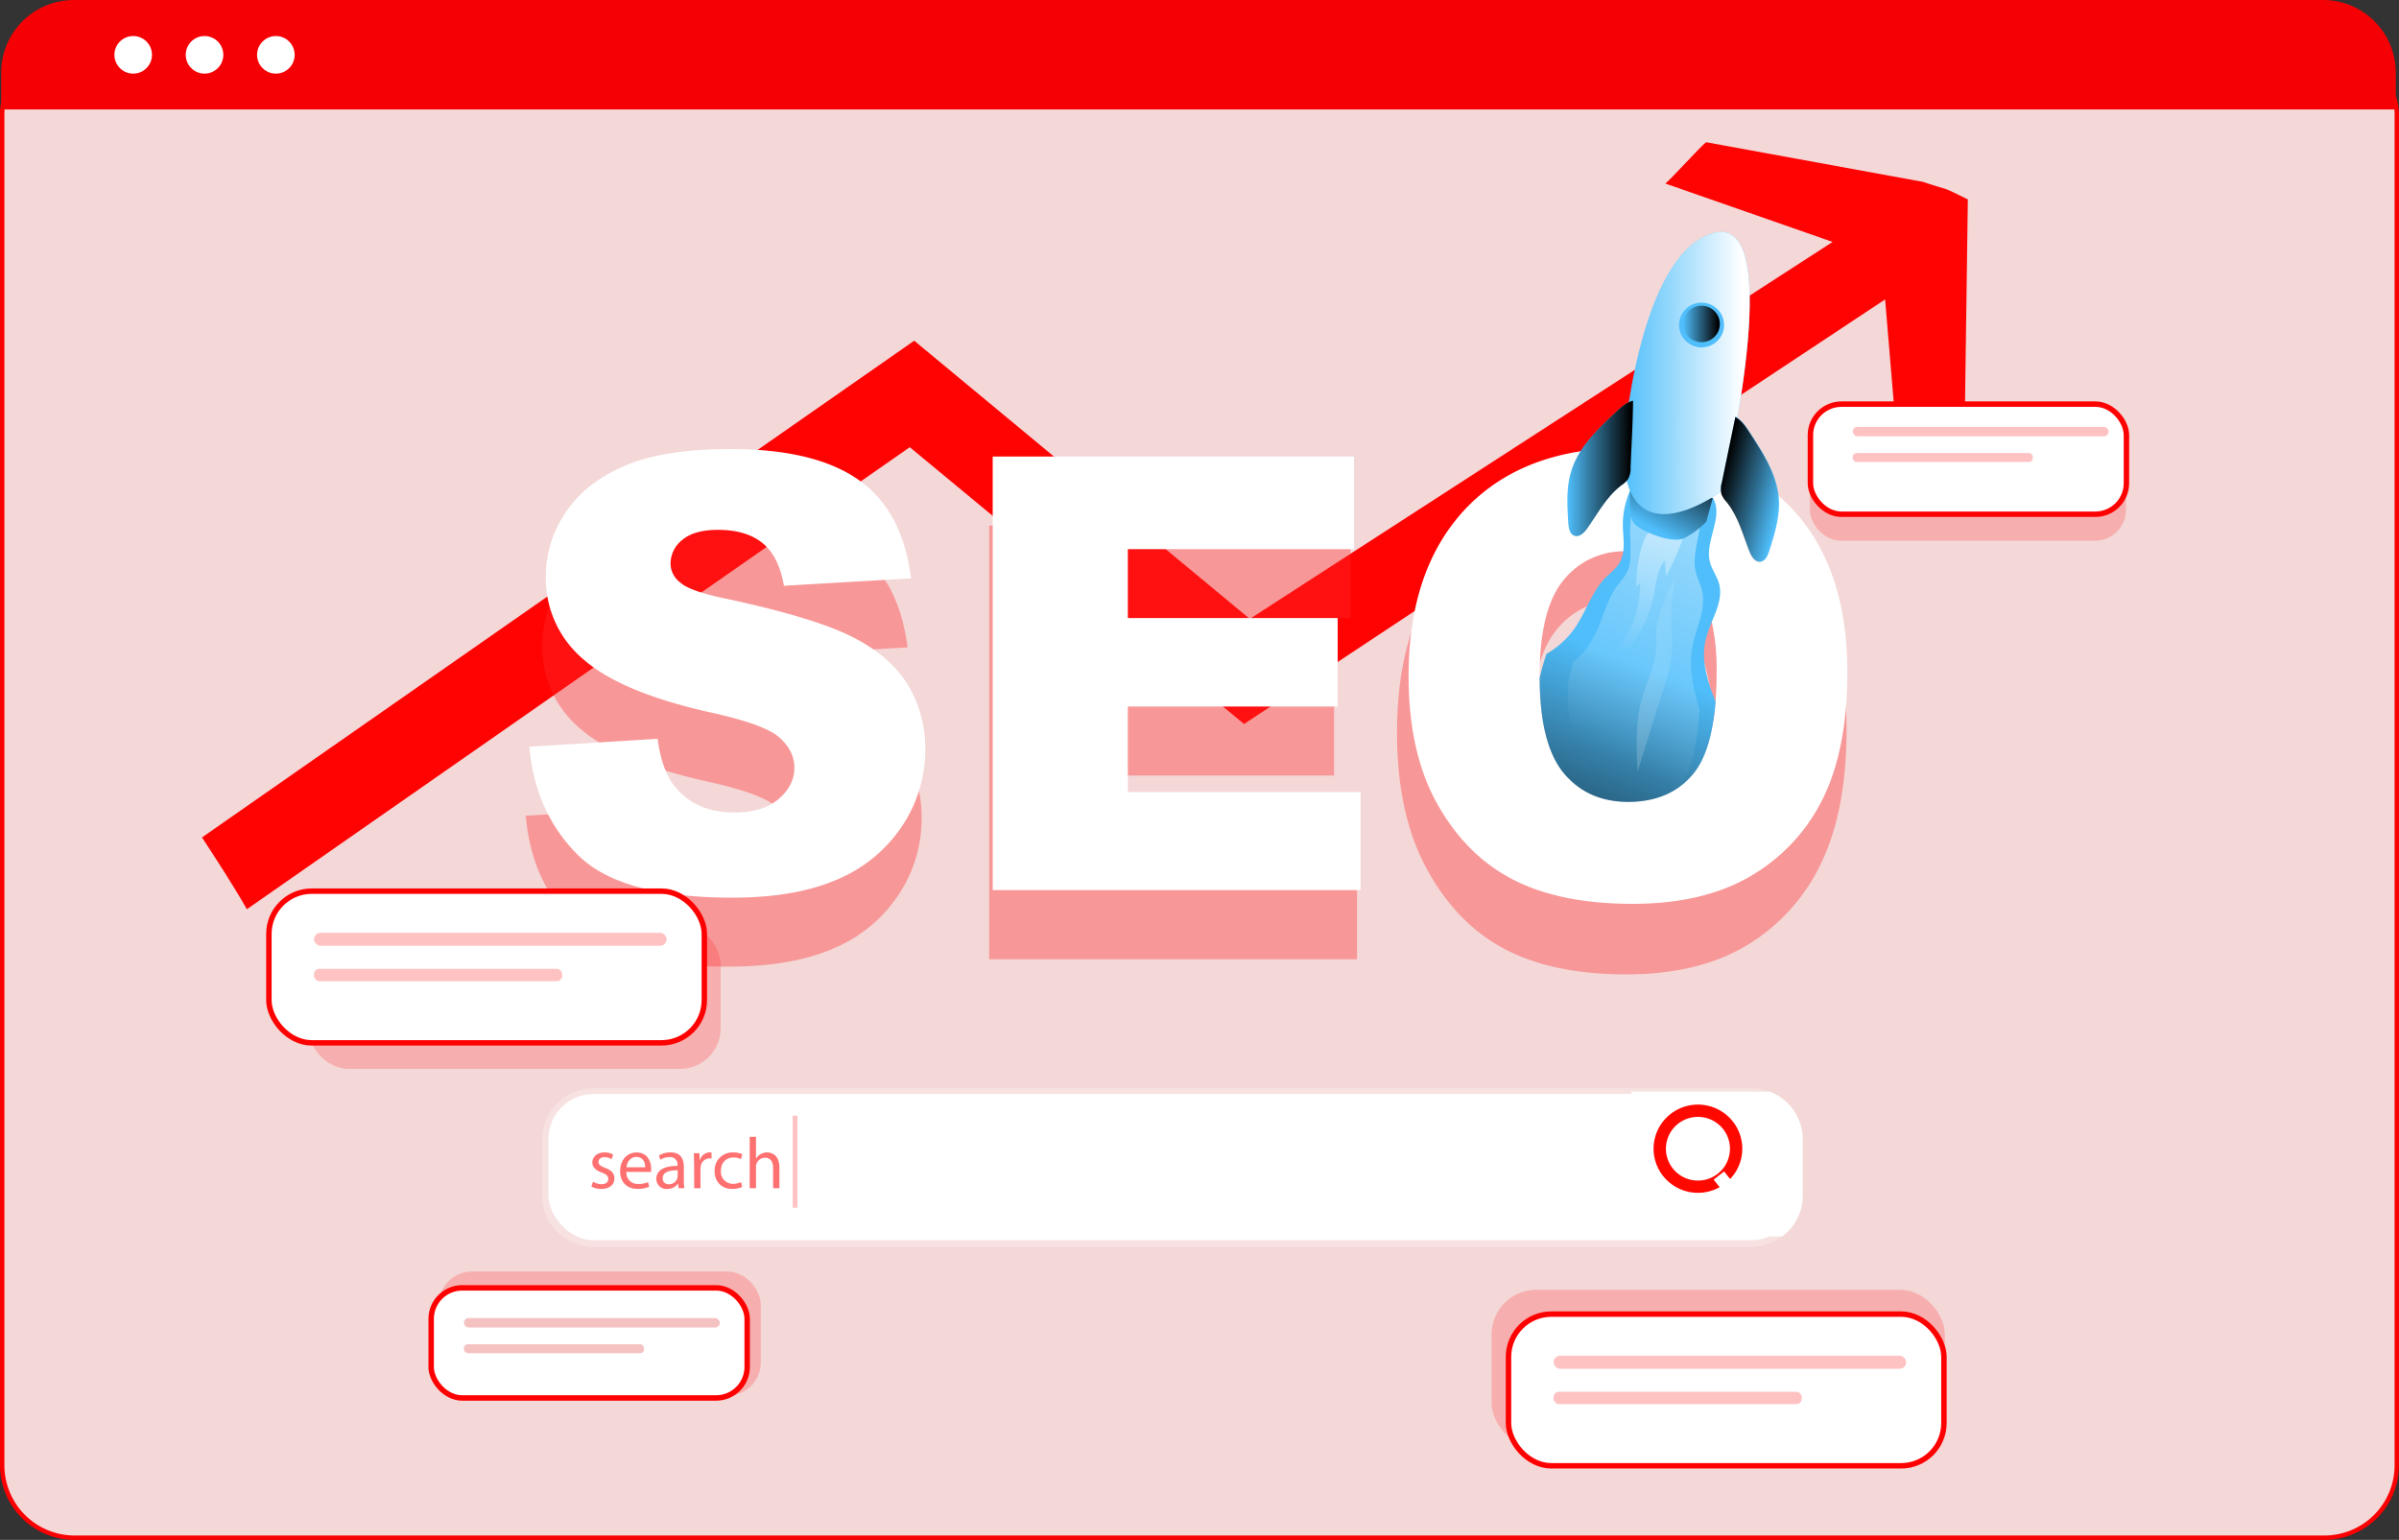 <?xml version="1.0" encoding="UTF-8" standalone="no"?>
<svg
   data-name="Layer 1"
   width="546.838"
   height="351.048"
   viewBox="0 0 546.838 351.048"
   version="1.1"
   id="svg374"
   sodipodi:docname="AWS-Aruba-SEO-Core-Services.svg"
   inkscape:version="1.2.2 (732a01da63, 2022-12-09)"
   xml:space="preserve"
   xmlns:inkscape="http://www.inkscape.org/namespaces/inkscape"
   xmlns:sodipodi="http://sodipodi.sourceforge.net/DTD/sodipodi-0.dtd"
   xmlns:xlink="http://www.w3.org/1999/xlink"
   xmlns="http://www.w3.org/2000/svg"
   xmlns:svg="http://www.w3.org/2000/svg"><rect x="0" y="0" width="546.838" height="351.048" fill="#333333" stroke="none"/><defs
     id="defs378"><linearGradient
       xlink:href="#A"
       id="L"
       gradientTransform="matrix(0.837,0,0,0.833,-3.855,0.715)" /><linearGradient
       id="A"
       x1="486.03"
       y1="221.36"
       x2="449.74"
       y2="315.1"
       gradientUnits="userSpaceOnUse"><stop
         offset="0"
         stop-color="#010101"
         stop-opacity="0"
         id="stop6481" /><stop
         offset=".95"
         stop-color="#010101"
         id="stop6483" /></linearGradient><linearGradient
       xlink:href="#B"
       id="M"
       gradientTransform="matrix(0.837,0,0,0.833,-5.504,-39.07)" /><linearGradient
       id="B"
       x1="475.54"
       y1="295.98"
       x2="566.26"
       y2="121.93"
       gradientUnits="userSpaceOnUse"><stop
         offset="0"
         stop-color="#fff"
         stop-opacity="0"
         id="stop6486" /><stop
         offset=".95"
         stop-color="#fff"
         id="stop6488" /></linearGradient><linearGradient
       id="C"
       x1="485.73"
       y1="265.76"
       x2="502.36"
       y2="169.38"
       xlink:href="#B"
       gradientTransform="matrix(0.837,0,0,0.833,-5.504,-39.07)" /><linearGradient
       id="D"
       x1="434.189"
       y1="201.574"
       x2="443.067"
       y2="184.589"
       xlink:href="#A"
       gradientTransform="matrix(1.175,0,0,1.238,-103.318,-100.621)" /><linearGradient
       id="E"
       x1="426.771"
       y1="167.692"
       x2="455.477"
       y2="167.692"
       xlink:href="#B"
       gradientTransform="matrix(1.175,0,0,1.238,-103.318,-100.621)" /><linearGradient
       id="F"
       x1="462.82"
       y1="158.03"
       x2="483.76"
       y2="158.03"
       xlink:href="#A"
       gradientTransform="matrix(0.837,0,0,0.833,-3.855,0.715)" /><linearGradient
       id="G"
       x1="447.78"
       y1="205.13"
       x2="468.73"
       y2="205.13"
       gradientTransform="matrix(-0.812,-0.2,-0.201,0.808,845.679,62.741)"
       xlink:href="#A" /><linearGradient
       id="H"
       x1="521.62"
       y1="265.18"
       x2="281.23"
       y2="322.26"
       xlink:href="#B"
       gradientTransform="matrix(0.837,0,0,0.833,-5.504,-39.07)" /><linearGradient
       id="I"
       x1="453.304"
       y1="148.335"
       x2="463.061"
       y2="148.335"
       xlink:href="#A"
       gradientTransform="translate(-38.966,-54.462)" /></defs><sodipodi:namedview
     id="namedview376"
     pagecolor="#ffffff"
     bordercolor="#000000"
     borderopacity="0.25"
     inkscape:showpageshadow="2"
     inkscape:pageopacity="0.0"
     inkscape:pagecheckerboard="0"
     inkscape:deskcolor="#d1d1d1"
     showgrid="false"
     inkscape:zoom="1.0561606"
     inkscape:cx="245.22786"
     inkscape:cy="184.63101"
     inkscape:window-width="1366"
     inkscape:window-height="697"
     inkscape:window-x="-8"
     inkscape:window-y="-8"
     inkscape:window-maximized="1"
     inkscape:current-layer="svg374" /><g
     id="g6851"
     transform="translate(-13.497,-26.644)" /><g
     id="g7270"
     transform="translate(0.268)"><path
       d="M 529.57,350.548 H 16.732 a 16.519,16.519 0 0 1 -16.5,-16.5 V 25.894 A 12.102,12.102 0 0 1 12.319,13.806 h 521.453 a 12.311,12.311 0 0 1 12.297,12.297 v 307.945 a 16.519,16.519 0 0 1 -16.5,16.5 z"
       fill="#f2f2f2"
       id="path264"
       style="fill:#f4d7d7;stroke:#fa0000;stroke-opacity:1" /><g
       id="g6806"
       transform="matrix(0.855,0,0,0.854,29.162,-6.314)"><path
         d="m 490.212,60.633 -0.954,68.51 -16.837,9.209 -4.268,-51.027 -170.909,113.336 -89.116,-73.893 -176.734,123.336 c -3.707,-6.509 -7.85,-12.851 -11.959,-19.167 L 209.307,98.342 l 89.476,74.26 155.369,-100.627 c 0.167,0.049 -44.596,-15.591 -44.596,-15.591 1.322,-0.942 9.456,-10 10.879,-11.025 l 57.742,10.567 c 8.159,2.717 4.319,0.884 12.034,4.709 z"
         fill="#2a7fff"
         opacity="0.987"
         id="path6508"
         style="fill:#ff0000;fill-opacity:1;stroke:none;stroke-width:1.449;stroke-dasharray:none" /><g
         class="E"
         id="g6522"
         style="fill:#ff2a2a;stroke:none;stroke-width:2.078"
         transform="matrix(0.837,0,0,0.833,-3.855,0.715)"><rect
           x="539.97"
           y="146.03"
           width="100.68"
           height="35.27"
           rx="9.9"
           class="D"
           id="rect6512"
           style="opacity:0.24;fill:#ff2a2a;stroke:none" /><rect
           x="438.61"
           y="421.36"
           width="144.33"
           height="50.56"
           rx="14.19"
           class="D"
           id="rect6514"
           style="opacity:0.24;fill:#ff2a2a;stroke:none" /><rect
           x="61.58"
           y="304"
           width="131.43"
           height="46.56"
           rx="12.99"
           class="D"
           id="rect6516"
           style="opacity:0.24;fill:#ff2a2a;stroke:none" /><rect
           x="103.23"
           y="415.5"
           width="102.57"
           height="39.78"
           rx="10.61"
           class="D"
           id="rect6518"
           style="opacity:0.24;fill:#ff2a2a;stroke:none" /><path
           d="m 408.46,242.81 q 0,-36.75 18.85,-57.22 18.85,-20.47 52.51,-20.47 34.5,0 53.16,20.11 18.66,20.11 18.67,56.35 0,26.31 -8.16,43.15 a 61,61 0 0 1 -23.57,26.2 q -15.4,9.33 -38.41,9.33 -23.37,0 -38.69,-8.09 -15.32,-8.09 -24.79,-25.55 -9.57,-17.5 -9.57,-43.81 z m 42.7,0.21 q 0,22.73 7.78,32.65 7.78,9.92 21.16,9.93 13.76,0 21.3,-9.73 7.54,-9.73 7.54,-34.9 0,-21.19 -7.87,-31 -7.87,-9.81 -21.35,-9.71 a 25.1,25.1 0 0 0 -20.69,9.9 q -7.86,9.93 -7.87,32.86 z m -320.22,26.41 40.86,-2.56 q 1.33,10 5.41,15.17 6.63,8.45 19,8.44 9.2,0 14.17,-4.32 4.97,-4.32 5,-10 0,-5.4 -4.74,-9.67 -4.74,-4.27 -22,-8.06 -28.25,-6.35 -40.29,-16.87 a 33.94,33.94 0 0 1 -12.13,-26.83 36.44,36.44 0 0 1 6.21,-20.24 q 6.21,-9.53 18.67,-15 12.46,-5.47 34.18,-5.45 26.64,0 40.62,9.91 13.98,9.91 16.64,31.52 l -40.51,2.39 q -1.62,-9.39 -6.78,-13.65 -5.16,-4.26 -14.27,-4.27 -7.48,0 -11.28,3.18 a 9.73,9.73 0 0 0 -3.79,7.73 7.73,7.73 0 0 0 3.13,6 q 3,2.74 14.41,5.12 28.16,6.06 40.34,12.27 12.18,6.21 17.72,15.41 a 39,39 0 0 1 5.52,20.54 44.07,44.07 0 0 1 -7.4,24.65 46.2,46.2 0 0 1 -20.66,17.11 q -13.27,5.83 -33.47,5.83 -35.44,0 -49.1,-13.65 -13.66,-13.65 -15.46,-34.7 z m 147.61,-93 h 115.09 v 29.68 h -72.05 v 22.08 h 66.83 v 28.35 h -66.83 v 27.4 h 74.13 v 31.47 H 278.55 Z"
           opacity="0.37"
           id="path6520"
           style="fill:#ff2a2a;stroke:none" /></g><g
         class="H"
         id="g6528"
         style="fill:#ffffff;stroke:none;stroke-width:2.078"
         transform="matrix(0.837,0,0,0.833,-3.855,0.715)"><path
           d="m 132.08,247.32 40.86,-2.56 q 1.32,10 5.4,15.17 6.65,8.44 19,8.44 9.19,0 14.17,-4.32 4.98,-4.32 5,-10 0,-5.4 -4.74,-9.67 -4.74,-4.27 -22,-8.06 -28.26,-6.35 -40.29,-16.87 a 34,34 0 0 1 -12.14,-26.83 36.44,36.44 0 0 1 6.21,-20.24 q 6.21,-9.52 18.68,-15 12.47,-5.48 34.17,-5.45 26.64,0 40.63,9.91 13.99,9.91 16.63,31.52 l -40.48,2.37 q -1.6,-9.39 -6.78,-13.65 -5.18,-4.26 -14.26,-4.27 -7.5,0 -11.28,3.18 a 9.73,9.73 0 0 0 -3.8,7.72 7.73,7.73 0 0 0 3.13,6 q 3,2.76 14.41,5.13 28.15,6.06 40.34,12.27 12.19,6.21 17.73,15.41 a 39.12,39.12 0 0 1 5.54,20.57 44.14,44.14 0 0 1 -7.39,24.65 46.29,46.29 0 0 1 -20.67,17.11 q -13.27,5.84 -33.46,5.83 -35.46,0 -49.11,-13.65 -13.65,-13.65 -15.5,-34.71 z m 147.6,-93 h 115.09 v 29.67 h -72.05 v 22.09 h 66.84 v 28.35 h -66.84 v 27.4 h 74.14 v 31.43 H 279.68 Z"
           id="path6524"
           style="fill:#ffffff;stroke:none" /><rect
           x="138.15"
           y="358.59"
           width="397.62"
           height="46.87"
           rx="14.43"
           id="rect6526"
           style="fill:#ffffff;stroke:none" /></g><path
         d="m 437.431,298.806 c -1.606,-0.63 -3.307,-0.949 -5.021,-0.942 h -308.57 c -7.597,0.004 -13.76,6.126 -13.783,13.693 v 15.001 c 0.019,7.569 6.183,13.696 13.783,13.7 h 308.604 c 7.576,-0.05 13.703,-6.156 13.749,-13.7 v -15.001 c -0.004,-5.642 -3.482,-10.704 -8.762,-12.75 z m 5.398,27.784 c -0.013,5.706 -4.656,10.329 -10.385,10.342 h -308.604 c -5.741,0 -10.4,-4.625 -10.419,-10.342 v -15.001 c 0.024,-5.713 4.682,-10.334 10.419,-10.334 h 308.604 c 5.727,0.014 10.367,4.631 10.385,10.334 z"
         class="D"
         id="path6532"
         style="opacity:0.24;fill:#ffffff;stroke:none;stroke-width:1.449;stroke-opacity:1" /><path
         d="m 123.689,322.832 c 0.684,0.422 1.459,0.654 2.251,0.675 1.239,0 1.816,-0.616 1.816,-1.391 0,-0.775 -0.485,-1.25 -1.741,-1.717 -1.674,-0.6 -2.511,-1.525 -2.511,-2.642 0,-1.508 1.221,-2.742 3.238,-2.742 a 4.71,4.71 0 0 1 2.31,0.576 l -0.427,1.242 a 3.65,3.65 0 0 0 -1.916,-0.542 c -1.012,0 -1.573,0.576 -1.573,1.275 0,0.699 0.561,1.117 1.782,1.583 1.632,0.608 2.46,1.425 2.46,2.816 0,1.666 -1.28,2.8 -3.506,2.8 a 5.4,5.4 0 0 1 -2.637,-0.641 z m 8.887,-2.626 a 2.99,2.99 0 0 0 0.847,2.341 3.01,3.01 0 0 0 2.332,0.893 c 0.892,0.031 1.781,-0.135 2.602,-0.483 l 0.293,1.217 c -0.993,0.414 -2.055,0.613 -3.122,0.583 -2.895,0 -4.619,-1.892 -4.619,-4.716 0,-2.824 1.674,-5 4.402,-5 3.063,0 3.874,2.684 3.874,4.4 a 7.23,7.23 0 0 1 -0.051,0.792 z m 5.021,-1.217 c 0,-1.083 -0.451,-2.758 -2.369,-2.758 -1.724,0 -2.511,1.575 -2.619,2.758 z m 8.896,5.576 -0.134,-1.175 h -0.059 a 3.51,3.51 0 0 1 -2.87,1.391 2.68,2.68 0 0 1 -2.025,-0.716 c -0.539,-0.496 -0.848,-1.214 -0.845,-1.968 0,-2.258 2.017,-3.492 5.641,-3.475 v -0.183 a 1.92,1.92 0 0 0 -0.534,-1.598 c -0.425,-0.427 -1.008,-0.634 -1.592,-0.568 -0.859,10e-4 -1.702,0.242 -2.444,0.699 l -0.394,-1.125 c 0.932,-0.558 2.001,-0.847 3.088,-0.833 2.87,0 3.565,1.95 3.565,3.816 v 3.5 a 13.03,13.03 0 0 0 0.15,2.233 z m -0.252,-4.767 c -1.858,-0.042 -3.975,0.292 -3.975,2.108 -0.035,0.436 0.122,0.865 0.431,1.176 a 1.51,1.51 0 0 0 1.175,0.441 c 1.017,0.03 1.935,-0.602 2.267,-1.559 a 1.79,1.79 0 0 0 0.1,-0.542 z m 4.394,-1.659 -0.075,-2.917 h 1.489 l 0.059,1.833 h 0.075 c 0.333,-1.17 1.382,-1.994 2.602,-2.041 a 1.74,1.74 0 0 1 0.485,0.058 v 1.601 a 2.4,2.4 0 0 0 -0.585,-0.058 2.39,2.39 0 0 0 -2.285,2.184 4.38,4.38 0 0 0 -0.075,0.792 v 5 h -1.674 z m 12.829,6.083 a 6.26,6.26 0 0 1 -2.694,0.542 c -2.828,0 -4.67,-1.916 -4.67,-4.775 -0.058,-1.356 0.456,-2.671 1.403,-3.591 0.957,-0.946 2.272,-1.442 3.618,-1.368 a 5.75,5.75 0 0 1 2.369,0.483 l -0.394,1.317 a 3.93,3.93 0 0 0 -1.975,-0.451 c -2.151,0 -3.348,1.583 -3.348,3.533 -0.083,0.906 0.223,1.805 0.845,2.472 a 3.23,3.23 0 0 0 2.411,1.027 4.9,4.9 0 0 0 2.092,-0.467 z m 1.991,-13.358 h 1.674 v 5.833 a 3.24,3.24 0 0 1 1.221,-1.2 3.6,3.6 0 0 1 1.749,-0.475 c 1.264,0 3.272,0.766 3.272,3.992 v 5.558 h -1.674 v -5.366 c 0,-1.5 -0.561,-2.775 -2.168,-2.775 -1.039,0.017 -1.955,0.685 -2.285,1.666 a 1.97,1.97 0 0 0 -0.118,0.833 v 5.634 h -1.674 z"
         opacity="0.56"
         id="path6534"
         style="fill:#ff0000;stroke:none;stroke-width:1.449" /><path
         d="m 446.193,311.557 v 15.001 a 13.51,13.51 0 0 1 -5.489,10.908 h -40.168 v -38.66 h 36.905 c 5.277,2.049 8.751,7.111 8.753,12.75 z"
         id="path6536"
         style="fill:#ffffff;stroke:none;stroke-width:1.449" /><path
         d="m 418.26,325.806 c -4.784,0.004 -9.099,-2.865 -10.932,-7.265 a 11.74,11.74 0 0 1 2.561,-12.836 c 3.383,-3.368 8.471,-4.376 12.89,-2.551 4.419,1.825 7.299,6.121 7.296,10.886 -0.014,6.493 -5.297,11.753 -11.817,11.768 z m 0,-20.267 c -3.453,-0.004 -6.568,2.066 -7.892,5.241 -1.324,3.175 -0.596,6.833 1.845,9.266 2.441,2.433 6.112,3.162 9.304,1.847 3.192,-1.315 5.271,-4.416 5.272,-7.855 0,-4.69 -3.817,-8.496 -8.528,-8.501 z"
         id="path6540"
         style="fill:#ff0800;fill-opacity:1;stroke:none;stroke-width:1.449" /><path
         d="m 422.433,322.288 2.783,-2.192 7.844,9.876 -2.783,2.192 z m 20.463,-179.578 q -15.281,-15.75 -43.441,-15.776 -27.508,0 -42.939,16.042 c -10.243,10.741 -15.406,25.676 -15.406,44.909 q 0,20.642 7.791,34.368 7.791,13.726 20.319,20.068 12.494,6.35 31.616,6.342 18.803,0 31.374,-7.351 c 8.301,-4.814 14.995,-11.956 19.248,-20.534 q 6.611,-13.251 6.637,-33.868 0.016,-28.384 -15.197,-44.201 z m -66.864,45.344 q 0,-18.025 6.369,-25.776 c 3.855,-4.835 9.701,-7.671 15.9,-7.717 a 5.48,5.48 0 0 1 1.046,-0.067 q 11.004,0 17.456,7.65 c 2.575,3.279 4.33,7.12 5.121,11.208 0.927,4.302 1.368,8.693 1.314,13.092 0,2.95 -0.1,5.667 -0.301,8.217 q -1.071,13.251 -5.858,19.167 -6.168,7.601 -17.424,7.617 -10.879,0 -17.29,-7.784 c -4.185,-5.167 -6.302,-13.559 -6.334,-25.276 z"
         id="path6542"
         style="fill:#ffffff;fill-opacity:1;stroke:none;stroke-width:1.449" /><path
         id="use6546"
         d="m 422.962,194.662 q -1.071,13.25 -5.858,19.167 -6.168,7.6 -17.423,7.617 -10.879,0 -17.289,-7.784 c -4.184,-5.167 -6.301,-13.559 -6.335,-25.276 a 66.245,65.968 0 0 1 1.816,-6.442 23.331,23.234 0 0 0 7.682,-7.084 c 2.937,-4.325 4.452,-9.625 8.126,-13.334 1.247,-1.242 2.695,-2.317 3.607,-3.8 a 7.649,7.617 0 0 0 1.046,-3.15 c 0.301,-2.217 -0.067,-4.633 -0.1,-6.917 a 22.361,22.267 0 0 1 3.297,-11.842 c 6.979,0.1 13.85,3.25 20.695,4.492 2.996,5 -2.226,11.45 -0.778,17.117 0.51,2.017 1.858,3.725 2.427,5.742 0.946,3.425 -0.502,6.775 -1.916,10.2 a 34.604,34.459 0 0 0 -1.623,4.733 c -1.339,5.517 0.418,11.167 2.628,16.559 z"
         style="fill:#4fbefb;stroke:none;stroke-width:1.735" /><path
         id="use6548"
         d="m 422.962,194.662 q -1.071,13.25 -5.858,19.167 -6.168,7.6 -17.423,7.617 -10.879,0 -17.289,-7.784 c -4.184,-5.167 -6.301,-13.559 -6.335,-25.276 a 66.245,65.968 0 0 1 1.816,-6.442 23.331,23.234 0 0 0 7.682,-7.084 c 2.937,-4.325 4.452,-9.625 8.126,-13.334 1.247,-1.242 2.695,-2.317 3.607,-3.8 a 7.649,7.617 0 0 0 1.046,-3.15 c 0.301,-2.217 -0.067,-4.633 -0.1,-6.917 a 22.361,22.267 0 0 1 3.297,-11.842 c 6.979,0.1 13.85,3.25 20.695,4.492 2.996,5 -2.226,11.45 -0.778,17.117 0.51,2.017 1.858,3.725 2.427,5.742 0.946,3.425 -0.502,6.775 -1.916,10.2 a 34.604,34.459 0 0 0 -1.623,4.733 c -1.339,5.517 0.418,11.167 2.628,16.559 z"
         style="fill:url(#L);stroke:none;stroke-width:1.735" /><path
         d="m 418.686,196.828 q -0.837,13.242 -4.393,19.167 c -3.08,5.067 -7.423,7.625 -13.055,7.625 q -8.184,0 -12.954,-7.792 c -3.13,-5.167 -4.72,-13.559 -4.745,-25.267 q 0.561,-3.333 1.364,-6.442 a 21.055,20.967 0 0 0 5.758,-7.084 c 2.193,-4.333 3.347,-9.634 6.084,-13.334 a 21.85,21.759 0 0 0 2.703,-3.792 9.59,9.55 0 0 0 0.778,-3.158 64.144,63.877 0 0 0 -0.075,-6.909 28.277,28.159 0 0 1 2.511,-11.85 c 5.222,0.1 10.377,3.258 15.498,4.5 2.251,5 -1.674,11.442 -0.577,17.117 0.377,2.008 1.389,3.725 1.816,5.733 0.711,3.425 -0.377,6.784 -1.439,10.209 a 44.763,44.576 0 0 0 -1.213,4.725 c -1.013,5.508 0.301,11.175 1.941,16.55 z"
         fill="url(#M)"
         id="path6550"
         style="fill:url(#M);stroke:none;stroke-width:1.735" /><path
         d="m 401.74,164.177 1.088,-1.208 a 26.629,26.517 0 0 1 -5.858,17.292 c -1.816,2.233 -4.075,4.3 -4.778,7.092 a 33.298,33.159 0 0 0 14.36,-21.417 c 0.586,-3.092 0.837,-6.475 2.812,-8.917 l 0.41,4.258 a 87.735,87.369 0 0 0 4.494,-10.2 c 0.251,-0.675 0.452,-1.542 -0.092,-2.017 a 1.875,1.867 0 0 0 -1.063,-0.342 c -3.347,-0.325 -7.063,-1.433 -8.787,1.95 -1.967,3.883 -2.418,9.259 -2.586,13.509 z"
         fill="url(#C)"
         id="path6552"
         style="fill:url(#C);stroke:none;stroke-width:1.735" /><path
         id="use6556"
         d="m 400.184,138.002 c 0,0 -0.477,6.851 0.837,8.858 1.314,2.008 10.202,5.909 13.641,4.167 a 23.264,23.168 0 0 0 5.816,-4.367 l 1.733,-6.333 z"
         style="fill:#4fbefb;stroke:none;stroke-width:1.201" /><path
         id="use6558"
         d="m 400.184,138.002 c 0,0 -0.477,6.851 0.837,8.858 1.314,2.008 10.202,5.909 13.641,4.167 a 23.264,23.168 0 0 0 5.816,-4.367 l 1.733,-6.333 z"
         style="fill:url(#D);stroke:none;stroke-width:1.201" /><path
         id="use6560"
         d="m 398.325,126.935 c 0,0 3.791,-51.668 24.034,-57.326 20.243,-5.658 2.511,68.668 2.511,68.668 0,0 -26.545,20.159 -26.545,-11.342 z"
         style="fill:#4fbefb;stroke:none;stroke-width:1.201" /><path
         id="use6562"
         d="m 398.325,126.935 c 0,0 3.791,-51.668 24.034,-57.326 20.243,-5.658 2.511,68.668 2.511,68.668 0,0 -26.545,20.159 -26.545,-11.342 z"
         style="fill:url(#E);stroke:none;stroke-width:1.201" /><path
         id="use6566"
         d="m 395.932,117.818 c -4.645,4.392 -9.465,9.05 -11.398,15.134 -1.448,4.525 -1.138,9.392 -0.837,14.167 0.092,1.275 0.36,2.808 1.557,3.267 1.356,0.517 2.678,-0.783 3.506,-1.967 2.812,-4.017 5.18,-8.492 9.071,-11.475 a 7.314,7.284 0 0 0 1.791,-1.667 6,5.975 0 0 0 0.678,-3.108 c 0.218,-5.917 0.619,-11.942 0.653,-17.809 -1.992,0.517 -3.481,1.992 -5.021,3.458 z"
         style="fill:#4fbefb;stroke:none;stroke-width:1.735" /><path
         id="use6568"
         d="m 395.932,117.818 c -4.645,4.392 -9.465,9.05 -11.398,15.134 -1.448,4.525 -1.138,9.392 -0.837,14.167 0.092,1.275 0.36,2.808 1.557,3.267 1.356,0.517 2.678,-0.783 3.506,-1.967 2.812,-4.017 5.18,-8.492 9.071,-11.475 a 7.314,7.284 0 0 0 1.791,-1.667 6,5.975 0 0 0 0.678,-3.108 c 0.218,-5.917 0.619,-11.942 0.653,-17.809 -1.992,0.517 -3.481,1.992 -5.021,3.458 z"
         style="fill:url(#F);stroke:none;stroke-width:1.735" /><path
         d="m 432.335,123.185 c 3.473,5.366 7.047,11.034 7.482,17.393 0.327,4.741 -1.138,9.401 -2.578,13.925 -0.384,1.217 -1.012,2.642 -2.285,2.809 -1.448,0.183 -2.419,-1.391 -2.946,-2.742 -1.774,-4.558 -3.013,-9.466 -6.084,-13.284 a 7.372,7.342 0 0 1 -1.347,-2.017 6.109,6.083 0 0 1 0.075,-3.184 l 3.606,-17.5 c 1.833,1.034 2.929,2.816 4.075,4.6 z"
         class="E G"
         id="path6572"
         style="fill:#4fbefb;stroke:none;stroke-width:1.449" /><path
         d="m 432.31,123.335 c 3.465,5.358 7.038,11.025 7.473,17.392 0.326,4.733 -1.13,9.392 -2.577,13.925 -0.385,1.217 -1.013,2.642 -2.285,2.8 -1.439,0.183 -2.418,-1.392 -2.946,-2.742 -1.774,-4.558 -3.013,-9.459 -6.076,-13.275 a 7.189,7.159 0 0 1 -1.347,-2.017 6.017,5.992 0 0 1 0.067,-3.183 l 3.607,-17.5 c 1.841,1.033 2.929,2.817 4.084,4.6 z"
         fill="url(#G)"
         id="path6574"
         style="fill:url(#G);stroke:none;stroke-width:1.735" /><path
         d="m 409.339,167.936 a 27.616,27.501 0 0 0 -2.025,6.484 c -0.301,2.217 -0.05,4.475 -0.251,6.667 -0.393,4.517 -2.577,8.659 -3.791,13.034 -1.724,6.234 -1.431,12.817 -1.121,19.267 l 7.423,-23.784 a 37.315,37.159 0 0 0 1.674,-6.667 52.303,52.085 0 0 0 -0.042,-7.734 77.885,77.56 0 0 1 0.921,-13.475 c -1.28,1.775 -1.958,4.158 -2.787,6.208 z"
         fill="url(#H)"
         id="path6576"
         style="fill:url(#H);stroke:none;stroke-width:1.735" /><ellipse
         cx="419.217"
         cy="94.152"
         rx="5.992"
         ry="5.967"
         class="E"
         id="ellipse6580"
         style="fill:#4fbefb;stroke:none;stroke-width:1.449" /><ellipse
         cx="419.216"
         cy="93.873"
         fill="url(#I)"
         rx="4.879"
         ry="4.859"
         id="ellipse6582"
         style="fill:url(#I);stroke:none;stroke-width:1.449" /><rect
         x="367.748"
         y="358.183"
         width="116.087"
         height="40.493"
         rx="11.415"
         class="H"
         id="rect6584"
         style="fill:#ffffff;stroke:#ff0000;stroke-width:1.449;stroke-opacity:1" /><rect
         x="379.764"
         y="369.283"
         width="94.003"
         height="3.483"
         rx="1.749"
         class="D"
         id="rect6588"
         style="opacity:0.24;fill:#ff0000;stroke:none;stroke-width:1.735" /><rect
         x="379.764"
         y="378.917"
         width="66.161"
         height="3.292"
         rx="1.423"
         class="D"
         id="rect6590"
         style="opacity:0.24;fill:#ff0000;stroke:none;stroke-width:1.735" /><rect
         x="37.267"
         y="245.279"
         width="116.087"
         height="40.493"
         rx="11.415"
         class="G H"
         id="rect6594"
         style="fill:#ffffff;stroke:#ff0000;stroke-width:1.449;stroke-opacity:1" /><rect
         x="49.293"
         y="256.38"
         width="94.003"
         height="3.483"
         rx="1.749"
         class="D"
         id="rect6596"
         style="opacity:0.24;fill:#ff0000;stroke:none;stroke-width:1.735" /><rect
         x="49.293"
         y="266.014"
         width="66.161"
         height="3.292"
         rx="1.423"
         class="D"
         id="rect6598"
         style="opacity:0.24;fill:#ff0000;stroke:none;stroke-width:1.735" /><rect
         x="80.525"
         y="351.174"
         width="84.254"
         height="29.393"
         rx="8.284"
         class="G H"
         id="rect6602"
         style="fill:#ffffff;stroke:#ff0000;stroke-width:1.449;stroke-opacity:1" /><rect
         x="89.253"
         y="359.233"
         width="68.228"
         height="2.525"
         rx="1.272"
         class="D"
         id="rect6604"
         style="opacity:0.24;fill:#d40000;stroke:none;stroke-width:1.735" /><rect
         x="89.253"
         y="366.225"
         width="48.027"
         height="2.392"
         rx="1.038"
         class="D"
         id="rect6606"
         style="opacity:0.24;fill:#d40000;stroke:none;stroke-width:1.735" /><rect
         x="448.237"
         y="115.27"
         width="84.254"
         height="29.393"
         rx="8.284"
         class="G H"
         id="rect6610"
         style="fill:#ffffff;stroke:#ff0000;stroke-width:1.449;stroke-opacity:1" /><rect
         x="459.516"
         y="121.335"
         width="68.228"
         height="2.525"
         rx="1.272"
         class="D"
         id="rect6612"
         style="opacity:0.24;fill:#ff0000;stroke:none;stroke-width:1.735" /><rect
         x="459.516"
         y="128.326"
         width="48.027"
         height="2.392"
         rx="1.038"
         class="D"
         id="rect6614"
         style="opacity:0.24;fill:#ff0000;stroke:none;stroke-width:1.735" /><path
         d="m 176.912,305.215 h 1.264 v 24.567 h -1.264 z"
         class="D"
         id="path6616"
         style="opacity:0.24;fill:#ff0000;stroke:none;stroke-width:1.735" /></g><path
       d="M 545.84,24.95 H 0 V 16.55 A 16.574,16.574 0 0 1 16.56,0 h 512.72 a 16.574,16.574 0 0 1 16.56,16.55 z"
       fill="#f50004"
       id="path268" /><circle
       cx="30.095"
       cy="12.5"
       r="4.283"
       fill="#ffffff"
       id="circle270" /><circle
       cx="46.354"
       cy="12.5"
       r="4.283"
       fill="#ffffff"
       id="circle272" /><circle
       cx="62.613"
       cy="12.5"
       r="4.283"
       fill="#ffffff"
       id="circle274" /></g></svg>
